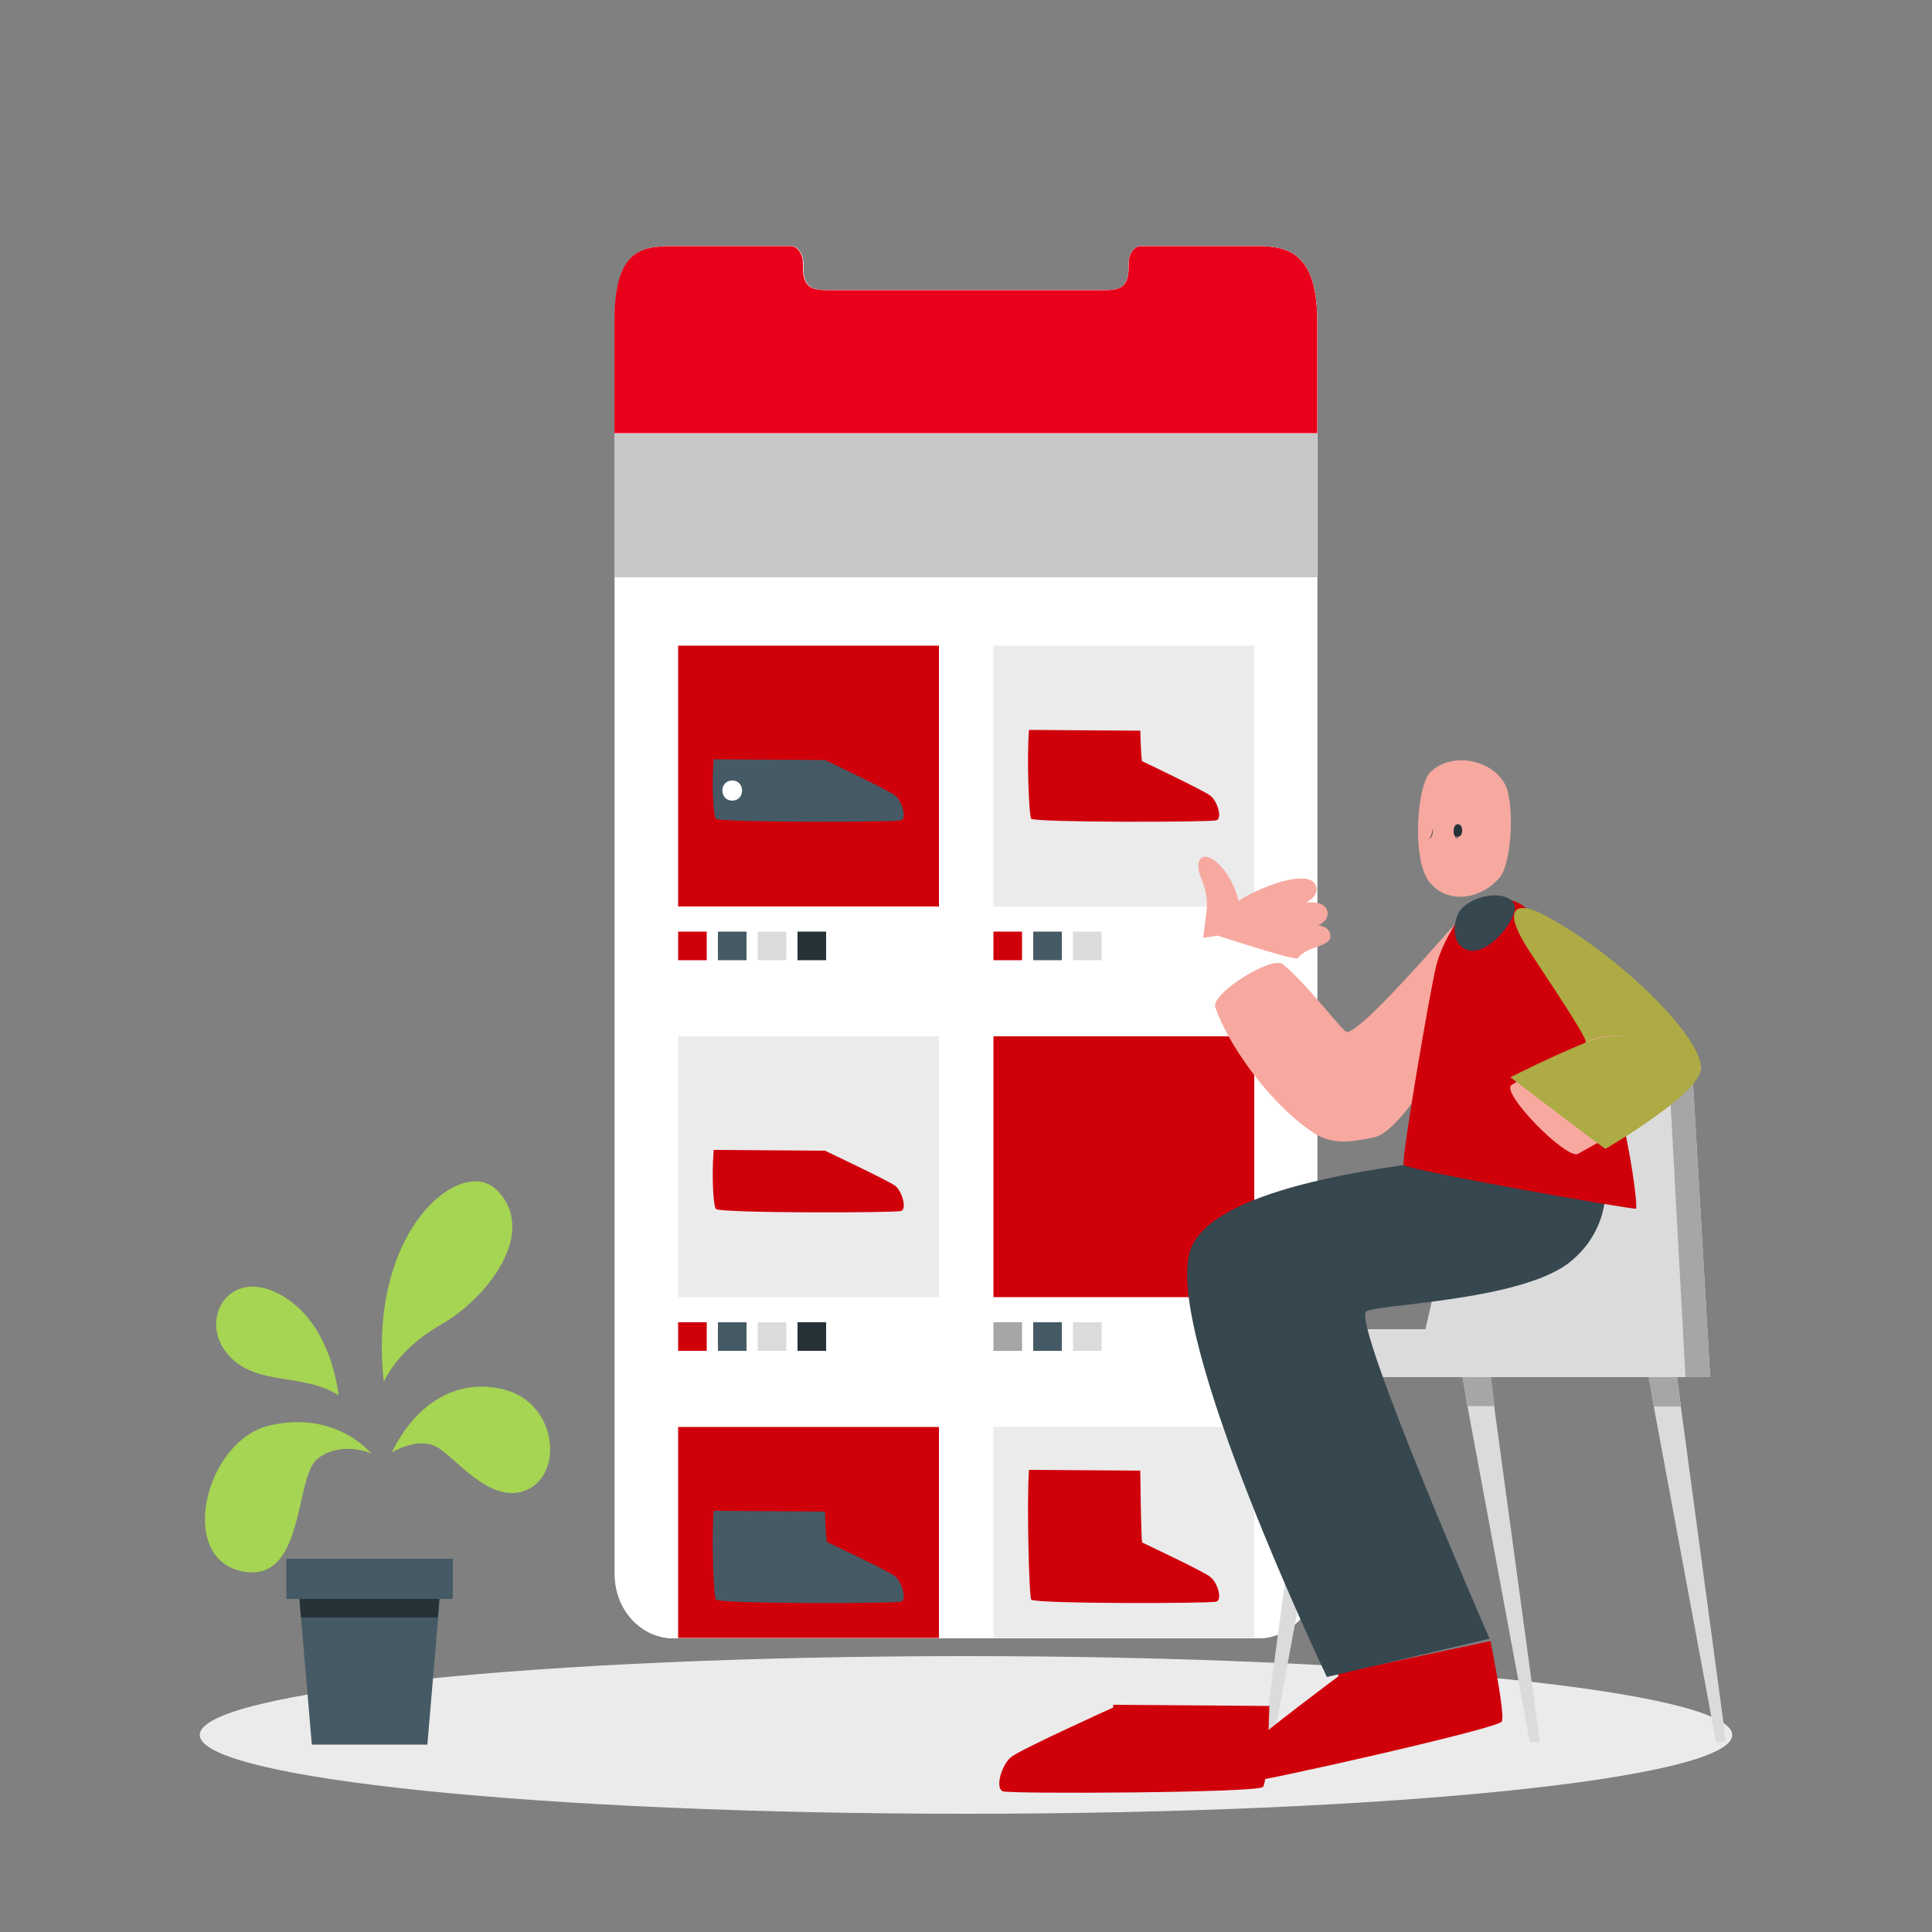 <?xml version="1.0" encoding="utf-8"?>
<!-- Generator: Adobe Illustrator 27.1.1, SVG Export Plug-In . SVG Version: 6.00 Build 0)  -->
<svg version="1.1" id="Capa_1" xmlns="http://www.w3.org/2000/svg" xmlns:xlink="http://www.w3.org/1999/xlink" x="0px" y="0px"
	 viewBox="0 0 500 500" style="enable-background:new 0 0 500 500;" xml:space="preserve">
<rect x="0" y="0" width="500" height="500" fill="#808080" stroke="none"/>
<style type="text/css">
	.st0{fill:#EBEBEB;}
	.st1{fill:#FFFFFF;}
	.st2{fill:#E9001A;}
	.st3{fill:#A6D453;}
	.st4{fill:#D0000B;}
	.st5{fill:#455A64;}
	.st6{fill:#DBDBDB;}
	.st7{fill:#263238;}
	.st8{fill:#A6A6A6;}
	.st9{fill:#C7C7C7;}
	.st10{fill:#F7A9A0;}
	.st11{fill:#37474F;}
	.st12{opacity:0.2;fill:#D0000B;enable-background:new    ;}
</style>
<path class="st0" d="M448.3,449c0,11.3-88.8,20.4-198.3,20.4S51.7,460.3,51.7,449s88.8-20.4,198.3-20.4S448.3,437.8,448.3,449z"/>
<path class="st0" d="M0,0"/>
<path class="st1" d="M340.9,83.3v324.1c0,9.2-6.9,16.6-15.3,16.6H174.4c-8.5,0-15.3-7.4-15.3-16.6V83.3c0-18.7,6.9-19.6,15.3-19.6
	h30.3c1.8,0,3.2,2,3.2,4.5v1.1c0,5.8,3.2,5.8,7.1,5.8h70c3.9,0,7.1,0,7.1-5.8v-1.1c0-2.5,1.4-4.5,3.2-4.5h30.3
	C334.1,63.7,340.9,66.2,340.9,83.3z"/>
<path class="st1" d="M340.9,83.3v324.1c0,9.2-6.9,16.6-15.3,16.6H174.4c-8.5,0-15.3-7.4-15.3-16.6V83.3c0-18.7,6.9-19.6,15.3-19.6
	h30.3c1.8,0,3.2,2,3.2,4.5v1.1c0,5.8,3.2,5.8,7.1,5.8h70c3.9,0,7.1,0,7.1-5.8v-1.1c0-2.5,1.4-4.5,3.2-4.5h30.3
	C334.1,63.7,340.9,66.2,340.9,83.3z"/>
<path class="st2" d="M340.9,83.3v28.8H159V83.3c0-18.7,6.9-19.6,15.3-19.6h30.3c1.8,0,3.2,2,3.2,4.5v1.1c0,5.8,3.2,5.8,7.1,5.8H285
	c3.9,0,7.1,0,7.1-5.8v-1.1c0-2.5,1.4-4.5,3.2-4.5h30.3C334.1,63.7,340.9,66.2,340.9,83.3z"/>
<g>
	<path class="st3" d="M0,0"/>
	<path class="st3" d="M0,0"/>
	<path class="st3" d="M0,0"/>
	<path class="st3" d="M0,0"/>
</g>
<path class="st3" d="M0,0"/>
<path class="st3" d="M0,0"/>
<path class="st4" d="M175.5,369.3h67.5v54.6h-67.5V369.3z"/>
<path class="st0" d="M257.1,369.3h67.5v54.6h-67.5V369.3z M175.5,268.2h67.5v67.5h-67.5V268.2z"/>
<path class="st4" d="M257.1,268.2h67.5v67.5h-67.5V268.2z"/>
<path class="st0" d="M257.1,167.1h67.5v67.5h-67.5V167.1z"/>
<path class="st4" d="M175.5,167.1h67.5v67.5h-67.5V167.1z M175.5,241.1h7.4v7.4h-7.4V241.1z"/>
<path class="st5" d="M185.8,241.1h7.4v7.4h-7.4V241.1z"/>
<path class="st6" d="M196.1,241.1h7.4v7.4h-7.4V241.1z"/>
<path class="st7" d="M206.4,241.1h7.4v7.4h-7.4V241.1z"/>
<path class="st4" d="M257.1,241.1h7.4v7.4h-7.4V241.1z"/>
<path class="st5" d="M267.4,241.1h7.4v7.4h-7.4V241.1z"/>
<path class="st6" d="M277.7,241.1h7.4v7.4h-7.4V241.1z"/>
<path class="st6" d="M0,0"/>
<path class="st6" d="M0,0"/>
<path class="st6" d="M0,0"/>
<path class="st6" d="M0,0"/>
<path class="st6" d="M0,0"/>
<path class="st4" d="M175.5,342.2h7.4v7.4h-7.4V342.2z"/>
<path class="st5" d="M185.8,342.2h7.4v7.4h-7.4V342.2z"/>
<path class="st6" d="M196.1,342.2h7.4v7.4h-7.4V342.2z"/>
<path class="st7" d="M206.4,342.2h7.4v7.4h-7.4V342.2z"/>
<path class="st8" d="M257.1,342.2h7.4v7.4h-7.4V342.2z"/>
<path class="st5" d="M267.4,342.2h7.4v7.4h-7.4V342.2z"/>
<path class="st6" d="M277.7,342.2h7.4v7.4h-7.4V342.2z"/>
<path class="st6" d="M0,0"/>
<path class="st9" d="M159,112.2h181.9v37.2H159L159,112.2z"/>
<path class="st9" d="M0,0"/>
<path class="st5" d="M233.2,212.3c-1.6,0.5-46.2,0.6-47.9-0.4c-0.6-0.4-1.2-7.7-0.6-15.4l28.8,0.2c0,0,16.5,7.8,18.2,9.2
	S234.8,211.8,233.2,212.3L233.2,212.3z"/>
<path class="st5" d="M0,0"/>
<path class="st5" d="M0,0"/>
<path class="st1" d="M189.5,202c-3.4,0-3.4,5.2,0,5.2S192.9,202,189.5,202z"/>
<path class="st1" d="M0,0"/>
<path class="st1" d="M0,0"/>
<path class="st4" d="M233.2,313.4c-1.6,0.5-46.2,0.6-47.9-0.5c-0.6-0.4-1.2-7.7-0.6-15.3l28.8,0.2c0,0,16.5,7.8,18.2,9.1
	S234.8,312.9,233.2,313.4L233.2,313.4z"/>
<path class="st3" d="M0,0"/>
<path class="st3" d="M0,0"/>
<path class="st3" d="M0,0"/>
<path class="st4" d="M314.8,212.3c-1.6,0.5-46.2,0.6-47.9-0.4c-0.6-0.4-1.2-15.4-0.6-23l28.8,0.2c0,0,0.2,7.7,0.5,7.9
	c2.9,1.4,16.1,7.7,17.6,8.9C315.1,207.3,316.4,211.8,314.8,212.3L314.8,212.3z"/>
<path class="st3" d="M0,0"/>
<path class="st3" d="M0,0"/>
<path class="st3" d="M0,0"/>
<path class="st5" d="M233.2,414.5c-1.6,0.5-46.2,0.6-47.9-0.5c-0.6-0.4-1.2-15.4-0.6-23l28.8,0.2c0,0,0.2,7.7,0.6,7.9
	c2.9,1.4,16.1,7.6,17.6,8.9C233.4,409.5,234.8,414,233.2,414.5L233.2,414.5z"/>
<path class="st5" d="M0,0"/>
<path class="st4" d="M314.8,414.5c-1.6,0.5-46.2,0.6-47.9-0.5c-0.6-0.4-1.2-26-0.6-33.6l28.8,0.2c0,0,0.2,18.4,0.5,18.6
	c2.9,1.4,16.1,7.6,17.6,8.9C315.1,409.5,316.4,414,314.8,414.5L314.8,414.5z"/>
<path class="st3" d="M0,0"/>
<path class="st10" d="M351.8,418.3h-0.2v-0.1L351.8,418.3z"/>
<path class="st6" d="M348,349.7l-2.4,14.2l-16.1,86.8H327l11.7-86.8l1.7-14.2H348z"/>
<path class="st8" d="M340.4,349.7h7.6l-2.4,14.2h-7L340.4,349.7z"/>
<path class="st6" d="M398.5,450.8h-2.6L379.8,364l-2.4-14.2h7.6l1.7,14.2L398.5,450.8L398.5,450.8z"/>
<path class="st8" d="M385.1,349.7l1.7,14.2h-7l-2.4-14.2H385.1z"/>
<path class="st6" d="M446.7,450.8h-2.6L428,364l-2.4-14.2h7.6L435,364L446.7,450.8L446.7,450.8z"/>
<path class="st8" d="M435,364h-7l-2.4-14.2h7.6L435,364z"/>
<path class="st6" d="M442.6,356.4H324.8V344h44.1l14.8-64.6h54.4L442.6,356.4L442.6,356.4z"/>
<path class="st8" d="M442.6,356.4h-6.4l-4.2-77.1h6.1L442.6,356.4L442.6,356.4z"/>
<path class="st8" d="M0,0"/>
<path class="st8" d="M0,0"/>
<path class="st4" d="M323.2,461.1c2.3,0.2,63.4-13.5,65.4-15.5c0.8-0.7-0.7-9.8-2.8-20.6c0-0.1,0-0.2-0.1-0.3l-39.5,8.4l0.2,0.7
	c0,0-21,15.7-23,18.1S320.9,460.8,323.2,461.1L323.2,461.1z"/>
<path class="st3" d="M0,0"/>
<path class="st3" d="M0,0"/>
<path class="st3" d="M0,0"/>
<path class="st3" d="M0,0"/>
<path class="st11" d="M343.4,434l42.1-9.9c0,0-35.1-80.5-32-84.6c1.5-2,40.7-2.6,53.2-13.2c16.2-13.7,5.3-34.7,5.3-34.7l-43.8-1.3
	c0,0,0.5,9.1-1.2,10.5c-1.1,0.9-53.3,5.3-59,22.9C301,345.3,343.4,434,343.4,434z"/>
<path class="st11" d="M0,0"/>
<path class="st11" d="M0,0"/>
<path class="st11" d="M0,0"/>
<path class="st4" d="M259.6,463.6c2.2,0.7,64.9,0.4,67.2-1.1c0.9-0.6,1.4-9.7,1.7-20.7v-0.3l-40.4-0.3v0.7c0,0-23.9,10.8-26.4,12.8
	S257.4,462.9,259.6,463.6L259.6,463.6z"/>
<path class="st3" d="M0,0"/>
<path class="st3" d="M0,0"/>
<path class="st3" d="M0,0"/>
<path class="st3" d="M0,0"/>
<path class="st3" d="M0,0"/>
<path class="st3" d="M0,0"/>
<path class="st3" d="M0,0"/>
<path class="st3" d="M0,0"/>
<path class="st3" d="M0,0"/>
<path class="st3" d="M0,0"/>
<path class="st3" d="M0,0"/>
<path class="st10" d="M383.2,249.8c-5.5,18.4-20.3,43.4-27.8,44.6c-3.6,0.6-9.8,2.4-15.1-1c-11.5-7.4-22.6-23.2-25.8-32.8
	c-1.1-3.4,14.7-13.5,17.6-11c6.9,5.8,15.6,17.8,16.6,17.5c3.8-0.9,16.9-15.6,26.1-26C385.9,228.7,385.4,242.5,383.2,249.8
	L383.2,249.8z M311.4,242.7c0.7-7.3,2-9.1-0.6-15.6c-1.8-4.3,0.2-7.2,3.9-4.1c6,5.1,7.1,14.7,6.5,18.2L311.4,242.7z M0,0"/>
<path class="st10" d="M312,241.1c1.9-2.2,6-6.6,10.6-9.2c5.1-2.8,15.7-6.8,17.8-3c1.5,2.8-2.4,4.7-2.4,4.7s4.7-0.7,5.5,2.1
	c0.7,2.6-2.4,3.8-2.4,3.8s3,0.1,3.2,2.6c0.3,3.1-6,2.5-8.4,5.9C335.2,248.8,312,241.1,312,241.1L312,241.1z"/>
<path class="st10" d="M0,0"/>
<path class="st10" d="M0,0"/>
<path class="st10" d="M0,0"/>
<path class="st10" d="M0,0"/>
<path class="st4" d="M363.3,301.5c1.3,1.4,59.8,11.7,60.1,11.3c0.9-1-6.3-57.1-28.5-77.8c-3.9-3.6-11-2.7-14.2-0.9
	c-1.6,0.9-7.3,8.9-9,15.8S362.5,300.6,363.3,301.5L363.3,301.5z"/>
<path class="st3" d="M0,0"/>
<path class="st3" d="M398.8,236.4c19.8,10.1,42.6,32.8,41.3,40.4c-1.5,8.4-30-5.8-29.7-7.1c0.2-1.1-5.7-10.1-14.3-23.1
	C387.4,233.4,393.9,233.9,398.8,236.4L398.8,236.4z"/>
<path class="st12" d="M398.8,236.4c19.8,10.1,42.6,32.8,41.3,40.4c-1.5,8.4-30-5.8-29.7-7.1c0.2-1.1-5.7-10.1-14.3-23.1
	C387.4,233.4,393.9,233.9,398.8,236.4L398.8,236.4z"/>
<path class="st10" d="M440.1,276.8c-1.7,5.9-10.5,9.8-31.7,21.8c-2.9,1.7-20.2-15.9-17.2-17.8c3.8-2.4,19.2-11.1,20.4-11.6
	C421.8,265.1,441.3,272.8,440.1,276.8z"/>
<path class="st10" d="M0,0"/>
<path class="st10" d="M0,0"/>
<path class="st3" d="M390.9,278.8c0,0,24.4,18.6,24.6,18.5s24.2-14.1,24.6-20.5s-19.4-11-28.4-7.5S390.9,278.8,390.9,278.8
	L390.9,278.8z"/>
<path class="st12" d="M390.9,278.8c0,0,24.4,18.6,24.6,18.5s24.2-14.1,24.6-20.5s-19.4-11-28.4-7.5S390.9,278.8,390.9,278.8
	L390.9,278.8z"/>
<path d="M0,0"/>
<path class="st11" d="M378.5,234.9c-2.5,2.2-3.4,9.6,1.4,11s11.4-6.3,12.1-10.5S384,230,378.5,234.9z"/>
<path class="st11" d="M0,0"/>
<path class="st11" d="M0,0"/>
<path class="st10" d="M389.7,203.4c2.2,4.9,1.6,19.9-1.6,23.7c-4.6,5.5-13.1,7.1-18,1.4c-4.8-5.6-3.5-25.1,0.1-28.7
	C375.5,194.6,386.3,196.3,389.7,203.4z"/>
<path class="st7" d="M376.3,214.3C376.3,214.3,376.4,214.3,376.3,214.3c0,1.1,0.1,2.3,1,2.6v0.1
	C376.2,216.8,376.1,215.3,376.3,214.3L376.3,214.3z"/>
<path class="st7" d="M377.2,213.3c1.6-0.1,1.6,3.2,0.1,3.3S375.9,213.4,377.2,213.3z M370.7,214.5
	C370.7,214.5,370.6,214.5,370.7,214.5c-0.1,1.1-0.2,2.3-1.1,2.6c0,0,0,0.1,0,0C370.7,217,370.9,215.4,370.7,214.5z M0,0 M0,0 M0,0
	 M0,0 M0,0 M0,0 M0,0"/>
<path class="st3" d="M101.4,375.9c6.3-13,17.5-19.8,30-16s14.5,21.2,5.1,25.6s-18.7-8.5-23.6-11.1S101.4,375.9,101.4,375.9
	L101.4,375.9z"/>
<path class="st3" d="M0,0"/>
<path class="st3" d="M0,0"/>
<path class="st3" d="M96.1,376.2c0,0-9-11.3-26.3-7.3c-16.5,3.8-24.1,34-7.4,37.7s13.7-24.4,19.8-29.1C86.6,374,93,374.7,96.1,376.2
	z"/>
<path class="st3" d="M0,0"/>
<path class="st3" d="M0,0"/>
<path class="st3" d="M87.6,361.1c0,0-1.7-20.3-16.8-26.9c-12.6-5.5-19.8,8.7-10.9,17.3C67.1,358.6,78.7,355.4,87.6,361.1L87.6,361.1
	z"/>
<path class="st3" d="M0,0"/>
<path class="st3" d="M0,0"/>
<path class="st3" d="M99.3,357.4c0.1,0.9,2.3-7.4,15-14.7c11.6-6.6,25.4-23.9,14.1-34.9C119.2,299.1,95.1,318.3,99.3,357.4z"/>
<path class="st3" d="M0,0"/>
<path class="st3" d="M0,0"/>
<path class="st5" d="M77,407.8l0.9,10.8l2.8,32.9h29.9l2.8-32.9l0.9-10.8L77,407.8L77,407.8z"/>
<path class="st7" d="M77,407.8l0.9,10.8h35.4l0.9-10.8H77z"/>
<path class="st5" d="M117.2,413.8H74.1v-10.4h43.1V413.8z"/>
</svg>
